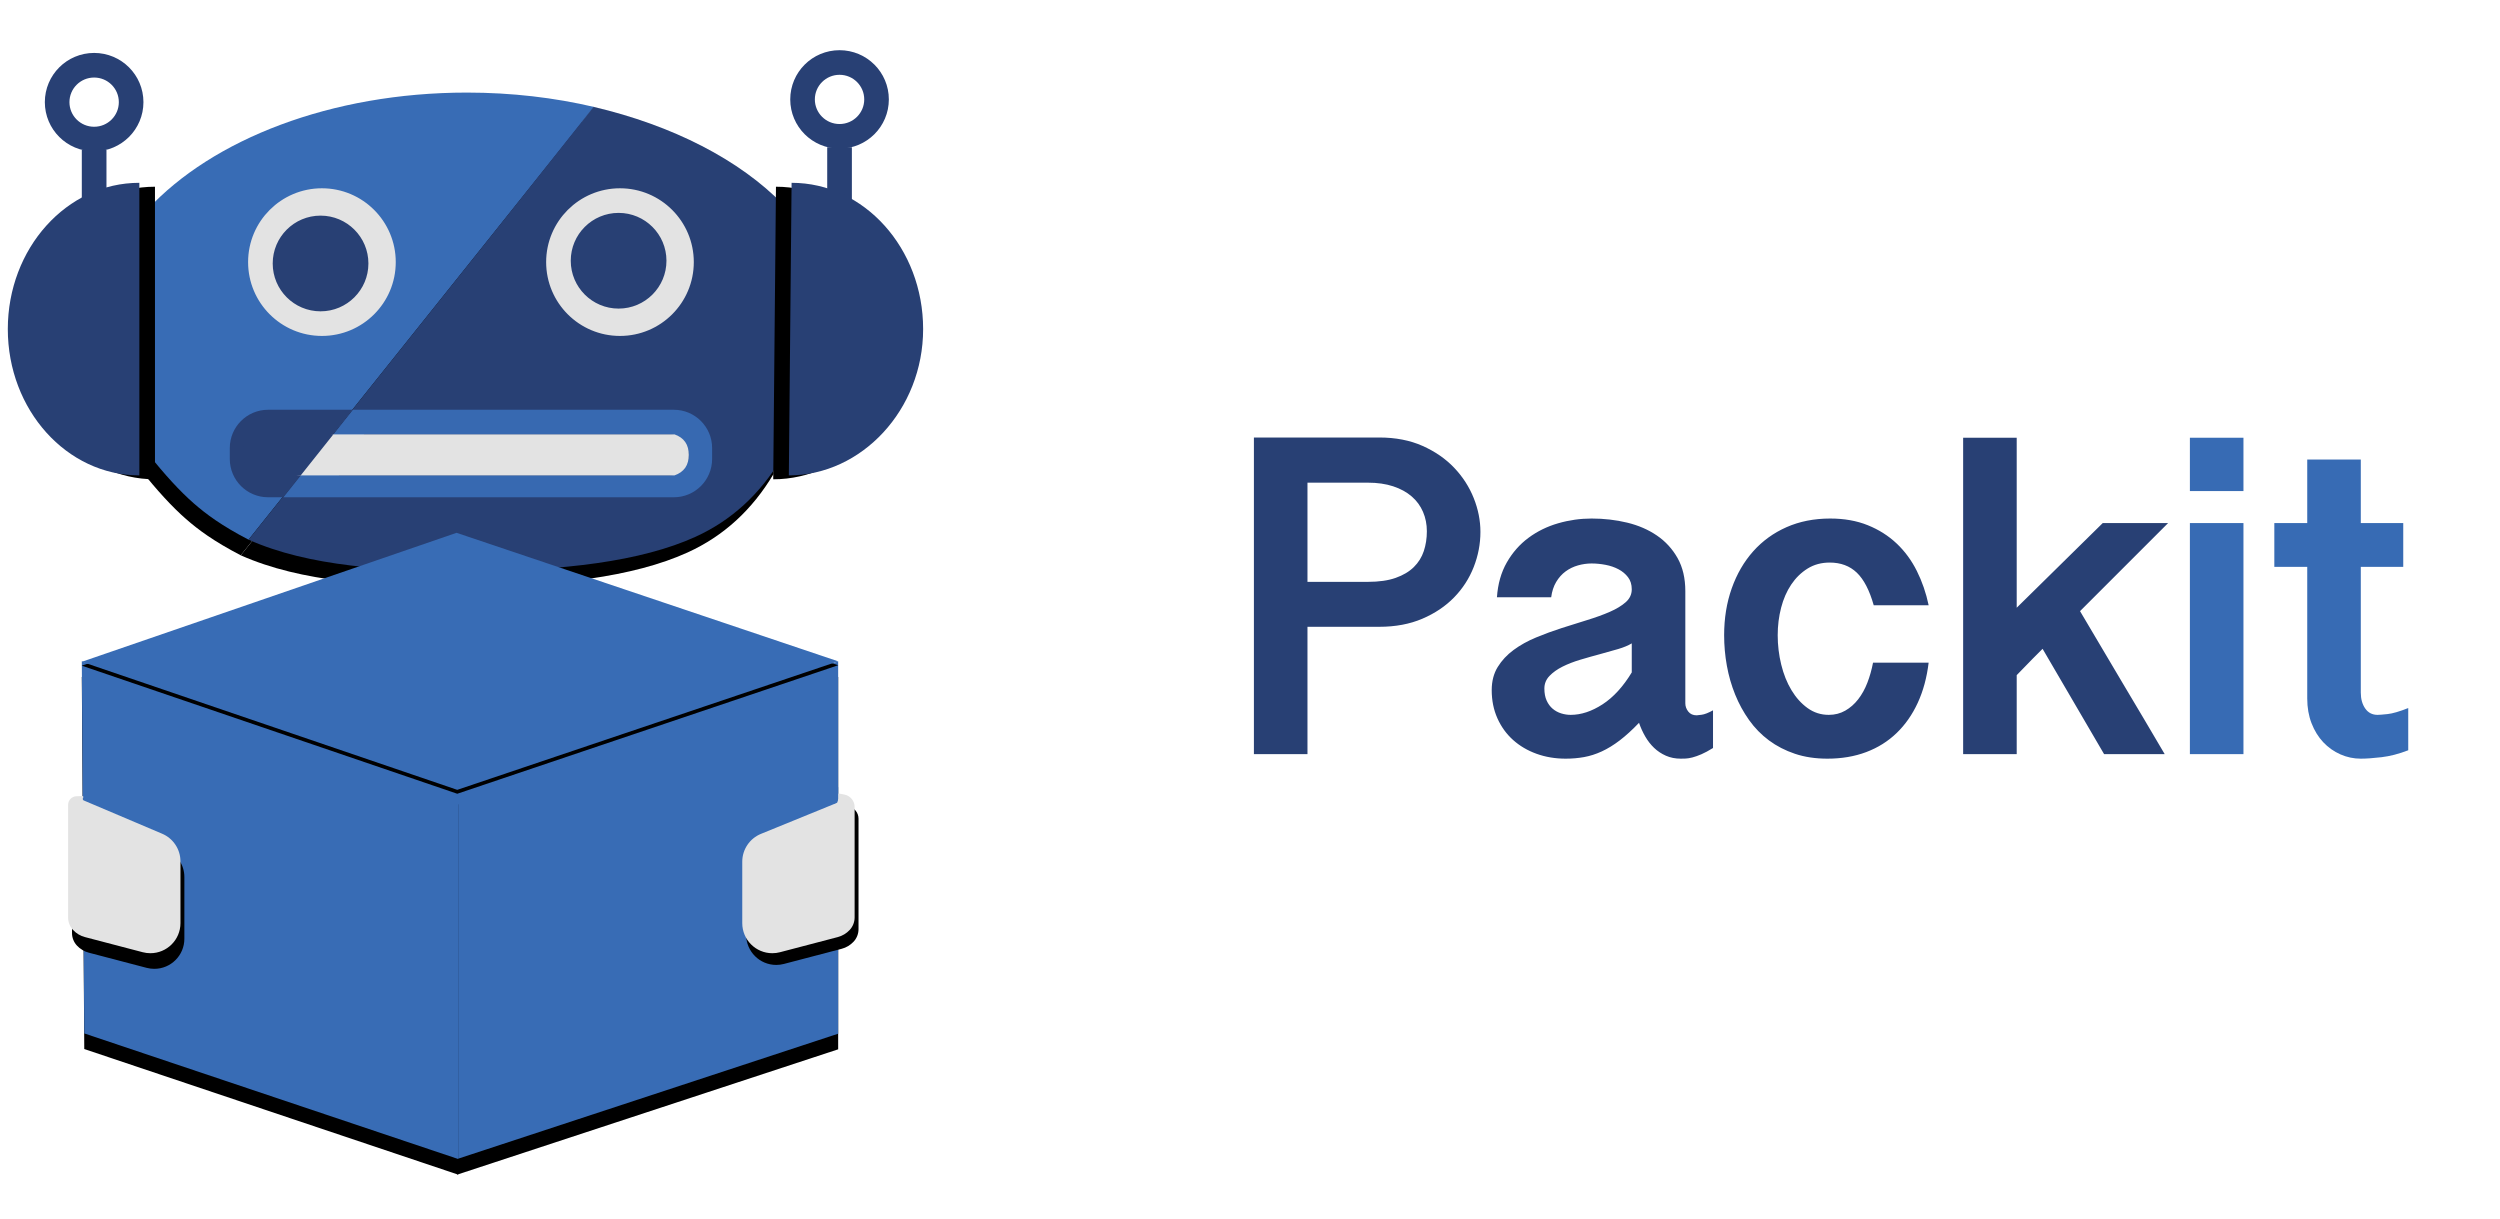 <?xml version="1.0" encoding="UTF-8"?>
<svg width="640px" height="312px" viewBox="0 0 640 312" version="1.1" xmlns="http://www.w3.org/2000/svg" xmlns:xlink="http://www.w3.org/1999/xlink">
    <!-- Generator: Sketch 55.2 (78181) - https://sketchapp.com -->
    <title>Artboard</title>
    <desc>Created with Sketch.</desc>
    <defs>
        <path d="M150.134,11.392 C139.963,9.003 128.98,7.7 117.523,7.7 C82.757,7.7 52.35,19.7 35.78,37.609 L35.827,100.045 C40.166,105.519 44.095,109.793 47.614,112.866 C50.738,115.594 54.675,118.544 61.631,122.158 L150.134,11.392 Z" id="path-1"></path>
        <filter x="-17.9%" y="-12.7%" width="132.4%" height="132.3%" filterUnits="objectBoundingBox" id="filter-2">
            <feOffset dx="-2" dy="4" in="SourceAlpha" result="shadowOffsetOuter1"></feOffset>
            <feGaussianBlur stdDeviation="5.5" in="shadowOffsetOuter1" result="shadowBlurOuter1"></feGaussianBlur>
            <feColorMatrix values="0 0 0 0 0.216   0 0 0 0 0.42   0 0 0 0 0.706  0 0 0 0.55 0" type="matrix" in="shadowBlurOuter1"></feColorMatrix>
        </filter>
        <path d="M61.631,122.158 C77.051,129.034 97.197,130.201 117.402,130.201 C142.013,130.201 162.272,127.701 176.048,121.421 C185.231,117.234 192.558,110.541 198.027,101.341 L198.541,36.422 C187.379,24.896 170.123,16.085 149.96,11.357 C137.084,27.608 127.382,39.822 120.851,48 C119.579,49.593 118.245,51.263 116.85,53.01 C108.159,63.894 89.753,86.943 61.631,122.158 Z" id="path-3"></path>
        <filter x="-15.0%" y="-12.2%" width="127.0%" height="131.1%" filterUnits="objectBoundingBox" id="filter-4">
            <feOffset dx="-2" dy="4" in="SourceAlpha" result="shadowOffsetOuter1"></feOffset>
            <feGaussianBlur stdDeviation="5.5" in="shadowOffsetOuter1" result="shadowBlurOuter1"></feGaussianBlur>
            <feColorMatrix values="0 0 0 0 0.149   0 0 0 0 0.239   0 0 0 0 0.435  0 0 0 1 0" type="matrix" in="shadowBlurOuter1"></feColorMatrix>
        </filter>
        <path d="M199.944,105.7 C218.542,105.7 234.321,88.924 234.321,68.244 C234.321,47.564 219.244,30.8 200.647,30.8 L199.944,105.7 Z" id="path-5"></path>
        <filter x="-56.7%" y="-19.4%" width="190.2%" height="141.4%" filterUnits="objectBoundingBox" id="filter-6">
            <feOffset dx="-4" dy="1" in="SourceAlpha" result="shadowOffsetOuter1"></feOffset>
            <feGaussianBlur stdDeviation="4.5" in="shadowOffsetOuter1" result="shadowBlurOuter1"></feGaussianBlur>
            <feColorMatrix values="0 0 0 0 0   0 0 0 0 0   0 0 0 0 0  0 0 0 0.45 0" type="matrix" in="shadowBlurOuter1"></feColorMatrix>
        </filter>
        <path d="M2.98427949e-13,105.7 C18.598,105.7 33.675,88.933 33.675,68.25 C33.675,47.567 18.598,30.8 2.98427949e-13,30.8" id="path-7"></path>
        <filter x="-44.5%" y="-13.4%" width="165.3%" height="129.4%" filterUnits="objectBoundingBox" id="filter-8">
            <feOffset dx="-4" dy="1" in="SourceAlpha" result="shadowOffsetOuter1"></feOffset>
            <feGaussianBlur stdDeviation="3" in="shadowOffsetOuter1" result="shadowBlurOuter1"></feGaussianBlur>
            <feColorMatrix values="0 0 0 0 0   0 0 0 0 0   0 0 0 0 0  0 0 0 0.5 0" type="matrix" in="shadowBlurOuter1"></feColorMatrix>
        </filter>
        <polygon id="path-9" points="212.572 248.625 212.572 153.3 115.056 185.938 115.056 280.7"></polygon>
        <filter x="-14.4%" y="-7.5%" width="128.7%" height="121.4%" filterUnits="objectBoundingBox" id="filter-10">
            <feMorphology radius="0.5" operator="erode" in="SourceAlpha" result="shadowSpreadOuter1"></feMorphology>
            <feOffset dx="0" dy="4" in="shadowSpreadOuter1" result="shadowOffsetOuter1"></feOffset>
            <feGaussianBlur stdDeviation="4.5" in="shadowOffsetOuter1" result="shadowBlurOuter1"></feGaussianBlur>
            <feColorMatrix values="0 0 0 0 0   0 0 0 0 0   0 0 0 0 0  0 0 0 0.508 0" type="matrix" in="shadowBlurOuter1"></feColorMatrix>
        </filter>
        <polygon id="path-11" points="19.573 248.552 18.942 153.3 115.279 185.911 115.279 280.7"></polygon>
        <filter x="-14.5%" y="-7.5%" width="129.1%" height="121.4%" filterUnits="objectBoundingBox" id="filter-12">
            <feMorphology radius="0.5" operator="erode" in="SourceAlpha" result="shadowSpreadOuter1"></feMorphology>
            <feOffset dx="0" dy="4" in="shadowSpreadOuter1" result="shadowOffsetOuter1"></feOffset>
            <feGaussianBlur stdDeviation="4.5" in="shadowOffsetOuter1" result="shadowBlurOuter1"></feGaussianBlur>
            <feColorMatrix values="0 0 0 0 0   0 0 0 0 0   0 0 0 0 0  0 0 0 0.508 0" type="matrix" in="shadowBlurOuter1"></feColorMatrix>
        </filter>
        <polygon id="path-13" points="18.942 153.416 114.875 120.4 212.572 153.3 115.056 186.2"></polygon>
        <filter x="-1.0%" y="-5.9%" width="102.1%" height="114.9%" filterUnits="objectBoundingBox" id="filter-14">
            <feMorphology radius="1" operator="erode" in="SourceAlpha" result="shadowSpreadOuter1"></feMorphology>
            <feOffset dx="0" dy="1" in="shadowSpreadOuter1" result="shadowOffsetOuter1"></feOffset>
            <feGaussianBlur stdDeviation="2.5" in="shadowOffsetOuter1" result="shadowBlurOuter1"></feGaussianBlur>
            <feColorMatrix values="0 0 0 0 0   0 0 0 0 0   0 0 0 0 0  0 0 0 0.5 0" type="matrix" in="shadowBlurOuter1"></feColorMatrix>
        </filter>
        <path d="M17.555,187.839 L19.069,187.781 C19.215,187.775 19.338,187.889 19.344,188.035 C19.346,188.102 19.324,188.168 19.28,188.218 C19.12,188.404 19.141,188.684 19.327,188.844 C19.361,188.874 19.401,188.899 19.443,188.917 L39.506,197.431 C42.351,198.638 44.198,201.429 44.198,204.519 L44.198,220.322 C44.198,224.575 40.751,228.022 36.498,228.022 C35.84,228.022 35.184,227.938 34.546,227.771 L19.745,223.892 C18.576,223.586 17.518,222.953 16.695,222.068 C15.885,221.197 15.434,220.052 15.434,218.862 L15.434,190.043 C15.434,188.858 16.371,187.884 17.555,187.839 Z" id="path-15"></path>
        <filter x="-40.0%" y="-20.0%" width="186.9%" height="153.4%" filterUnits="objectBoundingBox" id="filter-16">
            <feMorphology radius="0.5" operator="dilate" in="SourceAlpha" result="shadowSpreadOuter1"></feMorphology>
            <feOffset dx="1" dy="4" in="shadowSpreadOuter1" result="shadowOffsetOuter1"></feOffset>
            <feGaussianBlur stdDeviation="3" in="shadowOffsetOuter1" result="shadowBlurOuter1"></feGaussianBlur>
            <feColorMatrix values="0 0 0 0 0   0 0 0 0 0   0 0 0 0 0  0 0 0 0.5 0" type="matrix" in="shadowBlurOuter1"></feColorMatrix>
        </filter>
        <path d="M190.63,187.41 L191.905,187.161 C192.245,187.095 192.575,187.317 192.642,187.657 C192.67,187.804 192.646,187.956 192.572,188.086 C192.246,188.664 192.45,189.396 193.027,189.721 C193.071,189.746 193.117,189.768 193.164,189.787 L200.111,192.622 L211.99,197.468 C214.888,198.65 216.782,201.468 216.782,204.597 L216.782,219.292 L216.782,220.322 C216.782,224.575 213.334,228.022 209.082,228.022 C208.423,228.022 207.767,227.938 207.13,227.771 L192.329,223.892 C191.16,223.586 190.102,222.953 189.278,222.068 C188.468,221.197 188.018,220.052 188.018,218.862 L188.018,190.582 C188.018,189.036 189.113,187.707 190.63,187.41 Z" id="path-17"></path>
        <filter x="-34.8%" y="-13.3%" width="162.6%" height="135.7%" filterUnits="objectBoundingBox" id="filter-18">
            <feOffset dx="-1" dy="3" in="SourceAlpha" result="shadowOffsetOuter1"></feOffset>
            <feGaussianBlur stdDeviation="2.5" in="shadowOffsetOuter1" result="shadowBlurOuter1"></feGaussianBlur>
            <feColorMatrix values="0 0 0 0 0   0 0 0 0 0   0 0 0 0 0  0 0 0 0.5 0" type="matrix" in="shadowBlurOuter1"></feColorMatrix>
        </filter>
    </defs>
    <g id="Artboard" stroke="none" stroke-width="1" fill="none" fill-rule="evenodd">
        <g id="Packit" transform="translate(321, 112)" fill-rule="nonzero">
            <path d="M13.713,81.057 L13.713,48.46 L32.074,48.46 C36.219,48.46 39.899,47.772 43.114,46.397 C46.329,45.022 49.041,43.201 51.249,40.935 C53.457,38.669 55.132,36.074 56.275,33.149 C57.418,30.225 57.989,27.232 57.989,24.172 C57.989,21.267 57.418,18.381 56.275,15.514 C55.132,12.648 53.467,10.062 51.278,7.757 C49.089,5.452 46.388,3.583 43.172,2.15 C39.957,0.717 36.258,0 32.074,0 L32.074,0 L0,0 L0,81.057 L13.713,81.057 Z M29.169,36.955 L13.713,36.955 L13.713,11.563 L29.169,11.563 C31.609,11.563 33.769,11.873 35.648,12.493 C37.526,13.112 39.105,13.974 40.383,15.078 C41.662,16.182 42.63,17.499 43.289,19.03 C43.947,20.56 44.276,22.216 44.276,23.998 C44.276,25.818 44.015,27.513 43.492,29.082 C42.969,30.651 42.117,32.016 40.935,33.178 C39.754,34.34 38.204,35.26 36.287,35.938 C34.369,36.616 31.997,36.955 29.169,36.955 L29.169,36.955 Z M109.281,82.219 C109.63,82.219 110.046,82.21 110.531,82.19 C111.015,82.171 111.596,82.074 112.274,81.9 C112.952,81.725 113.717,81.454 114.569,81.086 C115.421,80.718 116.409,80.186 117.532,79.488 L117.532,79.488 L117.532,69.843 C116.331,70.501 115.363,70.879 114.627,70.976 C113.891,71.073 113.465,71.121 113.349,71.121 C112.419,71.121 111.702,70.802 111.199,70.162 C110.695,69.523 110.443,68.816 110.443,68.042 L110.443,68.042 L110.443,39.337 C110.443,36.045 109.785,33.227 108.468,30.883 C107.151,28.539 105.388,26.612 103.18,25.102 C100.972,23.591 98.425,22.487 95.539,21.79 C92.653,21.092 89.622,20.744 86.446,20.744 C83.541,20.744 80.684,21.15 77.875,21.964 C75.067,22.777 72.539,24.017 70.292,25.683 C68.046,27.348 66.196,29.45 64.743,31.987 C63.291,34.524 62.448,37.497 62.216,40.906 L62.216,40.906 L76.103,40.906 C76.297,39.396 76.723,38.088 77.381,36.984 C78.04,35.88 78.844,34.979 79.793,34.282 C80.742,33.585 81.797,33.072 82.959,32.742 C84.122,32.413 85.284,32.249 86.446,32.249 C87.608,32.249 88.799,32.365 90.019,32.597 C91.24,32.83 92.344,33.207 93.331,33.73 C94.319,34.253 95.133,34.931 95.772,35.764 C96.411,36.597 96.73,37.633 96.73,38.873 C96.73,40.151 96.217,41.245 95.191,42.156 C94.164,43.066 92.808,43.889 91.123,44.625 C89.438,45.361 87.521,46.058 85.371,46.717 C83.221,47.375 81.032,48.063 78.805,48.78 C76.578,49.496 74.389,50.3 72.239,51.191 C70.089,52.082 68.172,53.147 66.487,54.387 C64.802,55.626 63.446,57.079 62.419,58.745 C61.393,60.41 60.879,62.386 60.879,64.671 C60.879,67.306 61.364,69.707 62.332,71.876 C63.3,74.046 64.637,75.895 66.341,77.426 C68.046,78.956 70.05,80.137 72.355,80.97 C74.66,81.803 77.149,82.219 79.822,82.219 C81.449,82.219 83.018,82.084 84.528,81.812 C86.039,81.541 87.55,81.057 89.061,80.36 C90.571,79.663 92.101,78.723 93.651,77.542 C95.2,76.36 96.847,74.859 98.59,73.039 C99.016,74.278 99.549,75.45 100.188,76.554 C100.827,77.658 101.582,78.626 102.454,79.459 C103.325,80.292 104.333,80.96 105.475,81.464 C106.618,81.967 107.887,82.219 109.281,82.219 Z M81.1,71.005 C80.287,71.005 79.473,70.879 78.66,70.627 C77.846,70.375 77.12,69.978 76.481,69.436 C75.842,68.894 75.328,68.196 74.941,67.344 C74.554,66.492 74.36,65.465 74.36,64.265 C74.36,63.025 74.796,61.95 75.667,61.04 C76.539,60.129 77.653,59.335 79.008,58.657 C80.364,57.98 81.885,57.389 83.57,56.885 C85.255,56.382 86.93,55.907 88.596,55.462 C90.261,55.016 91.811,54.58 93.244,54.154 C94.677,53.728 95.84,53.244 96.73,52.702 L96.73,52.702 L96.73,60.139 C94.522,63.78 92.034,66.502 89.264,68.303 C86.494,70.104 83.773,71.005 81.1,71.005 Z M146.817,82.219 C150.459,82.219 153.771,81.658 156.753,80.534 C159.736,79.411 162.332,77.784 164.54,75.653 C166.748,73.523 168.549,70.947 169.943,67.925 C171.338,64.904 172.268,61.476 172.732,57.641 L172.732,57.641 L158.497,57.641 C158.148,59.461 157.664,61.175 157.044,62.783 C156.424,64.391 155.64,65.804 154.691,67.025 C153.742,68.245 152.638,69.213 151.379,69.93 C150.12,70.647 148.715,71.005 147.166,71.005 C145.152,71.005 143.341,70.424 141.733,69.262 C140.126,68.1 138.75,66.569 137.608,64.671 C136.465,62.773 135.593,60.594 134.993,58.135 C134.392,55.675 134.092,53.167 134.092,50.61 C134.092,48.169 134.383,45.826 134.964,43.579 C135.545,41.332 136.407,39.357 137.55,37.652 C138.692,35.948 140.087,34.582 141.733,33.556 C143.379,32.529 145.268,32.016 147.398,32.016 C150.226,32.016 152.541,32.878 154.342,34.602 C156.143,36.326 157.586,39.105 158.671,42.94 L158.671,42.94 L172.732,42.94 C172.074,39.802 171.067,36.878 169.711,34.166 C168.355,31.454 166.631,29.111 164.54,27.135 C162.448,25.16 159.988,23.601 157.16,22.458 C154.332,21.315 151.117,20.744 147.515,20.744 C143.409,20.744 139.69,21.48 136.358,22.952 C133.027,24.424 130.18,26.486 127.817,29.14 C125.454,31.793 123.624,34.95 122.326,38.611 C121.028,42.272 120.379,46.271 120.379,50.61 C120.379,53.244 120.612,55.849 121.077,58.425 C121.542,61.001 122.248,63.461 123.198,65.804 C124.147,68.148 125.338,70.327 126.771,72.341 C128.204,74.356 129.899,76.089 131.855,77.542 C133.811,78.994 136.029,80.137 138.508,80.97 C140.987,81.803 143.757,82.219 146.817,82.219 Z M195.277,81.057 L195.277,60.836 C195.936,60.178 196.614,59.481 197.311,58.745 C197.931,58.086 198.628,57.369 199.403,56.595 L199.403,56.595 L201.901,54.096 L217.648,81.057 L233.162,81.057 C229.637,75.053 226.025,68.952 222.325,62.754 C218.626,56.556 215.014,50.455 211.489,44.451 L211.489,44.451 L234.034,21.906 L217.299,21.906 L195.277,43.579 L195.277,0.058 L181.564,0.058 L181.564,81.057 L195.277,81.057 Z" id="Pack" fill="#284074"></path>
            <path d="M253.325,13.713 L253.325,0.058 L239.612,0.058 L239.612,13.713 L253.325,13.713 Z M253.325,81.057 L253.325,21.906 L239.612,21.906 L239.612,81.057 L253.325,81.057 Z M283.365,82.219 C284.76,82.219 286.532,82.093 288.682,81.842 C290.832,81.59 293.108,80.999 295.509,80.069 L295.509,80.069 L295.509,69.262 C293.263,70.153 291.5,70.666 290.222,70.802 C288.943,70.937 288.091,71.005 287.665,71.005 C286.309,71.005 285.254,70.463 284.498,69.378 C283.743,68.293 283.365,66.938 283.365,65.311 L283.365,65.311 L283.365,33.12 L294.231,33.12 L294.231,21.906 L283.365,21.906 L283.365,5.636 L269.652,5.636 L269.652,21.906 L261.227,21.906 L261.227,33.12 L269.652,33.12 L269.652,66.821 C269.652,69.146 270.02,71.257 270.756,73.155 C271.492,75.053 272.49,76.67 273.749,78.007 C275.008,79.343 276.47,80.379 278.136,81.115 C279.801,81.851 281.545,82.219 283.365,82.219 Z" id="it" fill="#376BB4"></path>
        </g>
        <g id="Group-2" transform="translate(2, 16)">
            <ellipse id="Oval" stroke="#284074" stroke-width="6.3" cx="212.923" cy="9.45" rx="9.471" ry="9.45"></ellipse>
            <ellipse id="Oval-Copy-2" stroke="#284074" stroke-width="6.3" cx="22.099" cy="10.15" rx="9.471" ry="9.45"></ellipse>
            <rect id="Rectangle" fill="#284074" x="209.766" y="21.7" width="6.314" height="20.3"></rect>
            <rect id="Rectangle-Copy-82" fill="#284074" x="18.942" y="22.4" width="6.314" height="20.3"></rect>
            <g id="Path">
                <use fill="black" fill-opacity="1" filter="url(#filter-2)" xlink:href="#path-1"></use>
                <use fill="#386CB5" fill-rule="evenodd" xlink:href="#path-1"></use>
            </g>
            <g id="Path">
                <use fill="black" fill-opacity="1" filter="url(#filter-4)" xlink:href="#path-3"></use>
                <use fill="#284074" fill-rule="evenodd" xlink:href="#path-3"></use>
            </g>
            <g id="Path">
                <use fill="black" fill-opacity="1" filter="url(#filter-6)" xlink:href="#path-5"></use>
                <use fill="#284074" fill-rule="evenodd" xlink:href="#path-5"></use>
            </g>
            <g id="Path-Copy-4" transform="translate(16.837, 68.25) scale(-1, 1) translate(-16.837, -68.25) ">
                <use fill="black" fill-opacity="1" filter="url(#filter-8)" xlink:href="#path-7"></use>
                <use fill="#284074" fill-rule="evenodd" xlink:href="#path-7"></use>
            </g>
            <path d="M72.209,38.345 C78.24,34.855 87.209,35.967 90.84,42.257 C94.471,48.546 92.189,59.015 86.158,62.505 C80.127,65.996 71.955,67.138 68.176,58.66 C64.397,50.183 66.178,41.836 72.209,38.345 Z" id="Path-Copy" fill="#284074" transform="translate(79.388, 50.76) rotate(120) translate(-79.388, -50.76) "></path>
            <path d="M153.14,37.463 C159.463,33.815 166.014,41.348 167.833,43.986 C169.652,46.623 171.79,52.978 166.98,58.908 C162.169,64.838 161.92,64.199 156.196,63.486 C152.38,63.011 148.708,61.25 145.179,58.204 C143.126,55.314 142.853,51.906 144.36,47.979 C146.621,42.09 146.817,41.111 153.14,37.463 Z" id="Path-Copy-3" fill="#284074" transform="translate(156.659, 50.21) rotate(69) translate(-156.659, -50.21) "></path>
            <g id="Path-5-Copy">
                <use fill="black" fill-opacity="1" filter="url(#filter-10)" xlink:href="#path-9"></use>
                <use fill="#386CB5" fill-rule="evenodd" xlink:href="#path-9"></use>
            </g>
            <g id="Path-6-Copy">
                <use fill="black" fill-opacity="1" filter="url(#filter-12)" xlink:href="#path-11"></use>
                <use fill="#386CB5" fill-rule="evenodd" xlink:href="#path-11"></use>
            </g>
            <g id="Path-7-Copy">
                <use fill="black" fill-opacity="1" filter="url(#filter-14)" xlink:href="#path-13"></use>
                <use fill="#386CB5" fill-rule="evenodd" xlink:href="#path-13"></use>
            </g>
            <path d="M88.374,88.9 L170.501,88.9 C175.913,88.9 180.301,93.288 180.301,98.7 L180.301,101.5 C180.301,106.912 175.913,111.3 170.501,111.3 L70.575,111.3" id="Path" fill="#3769B1"></path>
            <path d="M70.441,111.3 L66.626,111.3 C61.214,111.3 56.826,106.912 56.826,101.5 L56.826,98.7 C56.826,93.288 61.214,88.9 66.626,88.9 L88.224,88.9 L70.441,111.3 Z" id="Path" fill="#284074"></path>
            <path d="M91.228,95.2 L169.405,95.2 C172.125,95.2 174.331,97.551 174.331,100.45 C174.331,103.349 172.125,105.7 169.405,105.7 L84.731,105.7 L91.228,95.2 Z" id="Path" fill="#284074"></path>
            <path d="M170.678,105.7 L67.378,105.7 C64.591,105.7 62.331,103.349 62.331,100.45 C62.331,97.551 64.591,95.2 67.378,95.2 L170.678,95.2 C173.113,96.05 174.331,97.8 174.331,100.45 C174.331,103.1 173.113,104.85 170.678,105.7 Z" id="Path" fill="#E3E3E3"></path>
            <g id="Rectangle">
                <use fill="black" fill-opacity="1" filter="url(#filter-16)" xlink:href="#path-15"></use>
                <use fill="#E3E3E3" fill-rule="evenodd" xlink:href="#path-15"></use>
            </g>
            <g id="Rectangle" transform="translate(202.4, 208.6) scale(-1, 1) translate(-202.4, -208.6) ">
                <use fill="black" fill-opacity="1" filter="url(#filter-18)" xlink:href="#path-17"></use>
                <use fill="#E3E3E3" fill-rule="evenodd" xlink:href="#path-17"></use>
            </g>
            <path d="M210.468,185.5 C210.468,187.339 210.468,188.332 210.468,188.479 C210.468,188.7 210.613,189.286 210.721,189.465 C210.828,189.643 211.918,189.89 212.31,189.465 C212.571,189.181 212.637,188.325 212.509,186.895 L210.468,185.5 Z" id="Path-2" fill="#386CB5" transform="translate(211.52, 187.6) scale(-1, 1) translate(-211.52, -187.6) "></path>
            <path d="M156.713,67.9 C147.434,67.9 139.913,60.378 139.913,51.1 C139.913,41.822 147.434,34.3 156.713,34.3 C165.991,34.3 173.513,41.822 173.513,51.1 C173.513,60.378 165.991,67.9 156.713,67.9 Z M156.363,65.1 C164.288,65.1 170.713,58.675 170.713,50.75 C170.713,42.825 164.288,36.4 156.363,36.4 C148.437,36.4 142.013,42.825 142.013,50.75 C142.013,58.675 148.437,65.1 156.363,65.1 Z" id="Combined-Shape" stroke="#E3E3E3" stroke-width="4.2" fill="#386CB5"></path>
            <path d="M80.413,67.9 C71.134,67.9 63.613,60.378 63.613,51.1 C63.613,41.822 71.134,34.3 80.413,34.3 C89.691,34.3 97.213,41.822 97.213,51.1 C97.213,60.378 89.691,67.9 80.413,67.9 Z M80.063,65.8 C87.988,65.8 94.413,59.375 94.413,51.45 C94.413,43.525 87.988,37.1 80.063,37.1 C72.137,37.1 65.713,43.525 65.713,51.45 C65.713,59.375 72.137,65.8 80.063,65.8 Z" id="Combined-Shape-Copy" stroke="#E3E3E3" stroke-width="4.2" fill="#284074"></path>
            <path d="M65.214,92.443 C66.21,92.443 72.251,93.362 83.338,95.2 L74.985,105.7 C69.113,106.537 65.695,106.955 64.732,106.955 C63.286,106.955 60.113,103.943 60.113,100.45 C60.113,96.957 63.721,92.443 65.214,92.443 Z" id="Path-Copy-5" fill="#284074"></path>
        </g>
    </g>
</svg>